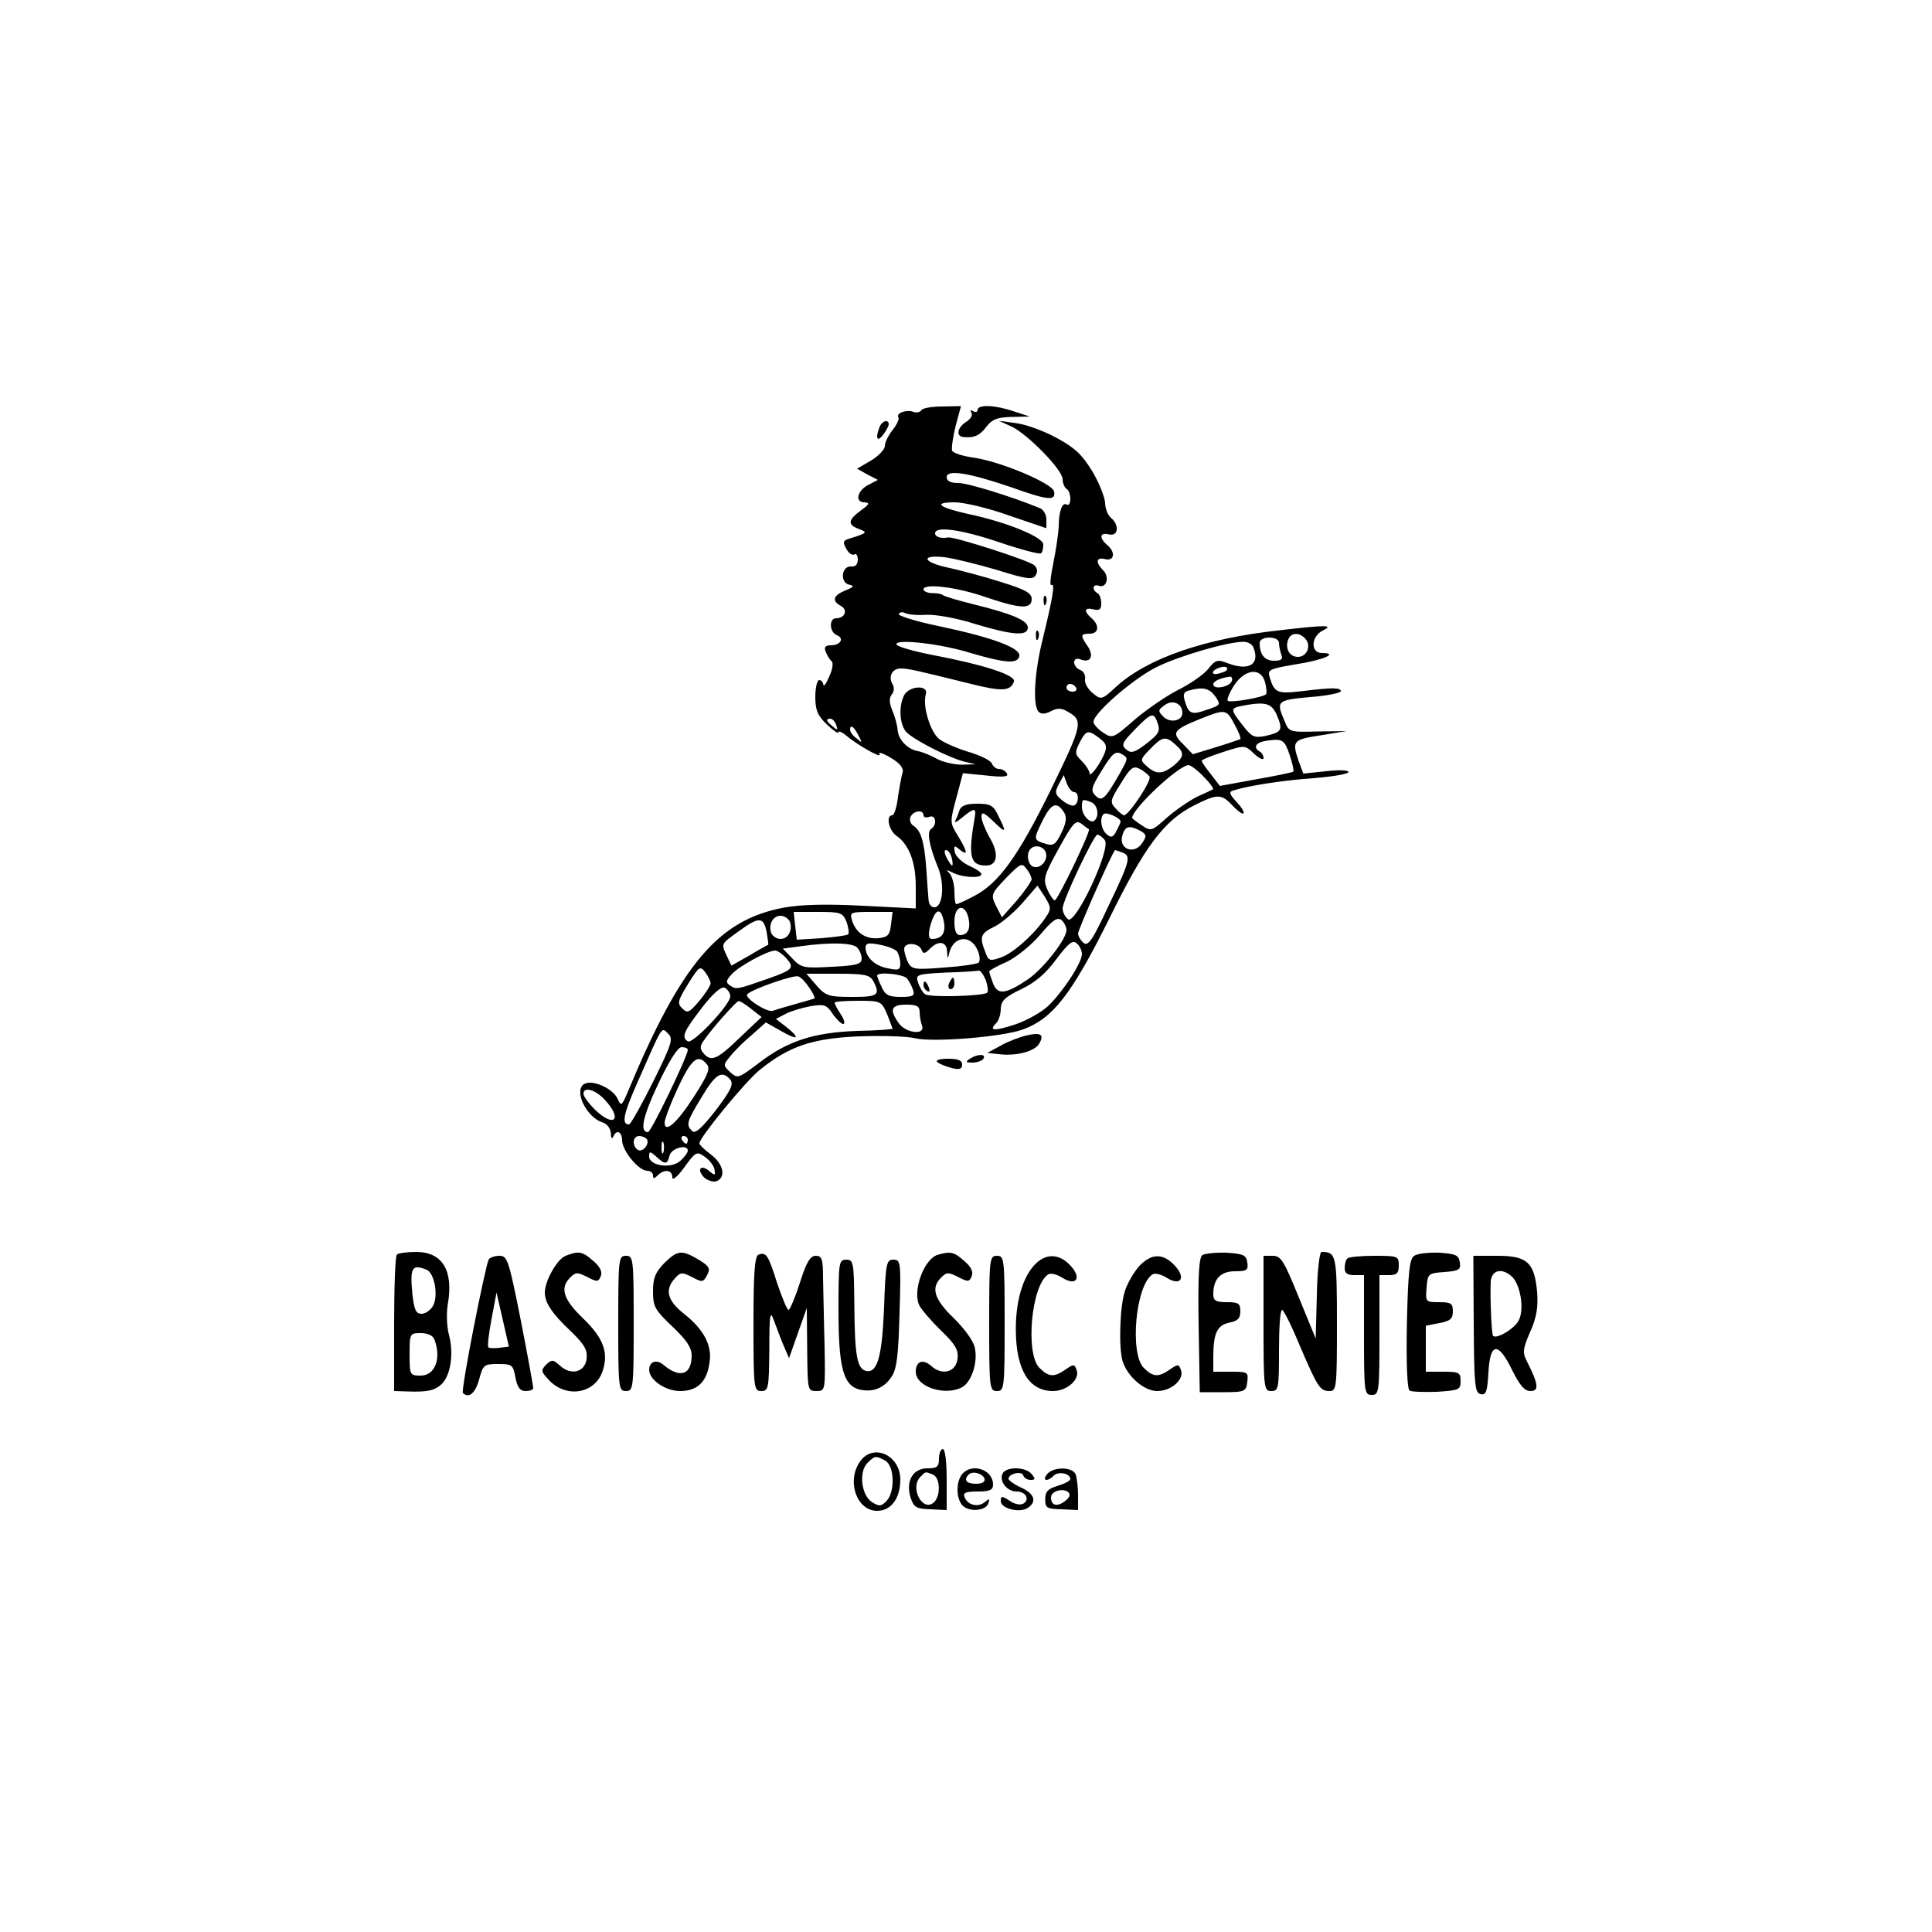 <?xml version="1.0" standalone="no"?>
<!DOCTYPE svg PUBLIC "-//W3C//DTD SVG 20010904//EN"
 "http://www.w3.org/TR/2001/REC-SVG-20010904/DTD/svg10.dtd">
<svg version="1.0" xmlns="http://www.w3.org/2000/svg"
 width="500pt" height="500pt" viewBox="0 0 500 500"
 preserveAspectRatio="xMidYMid meet">

<g transform="translate(0,500) scale(0.1,-0.1)"
fill="#000000" stroke="none">
<path d="M2384 3938 c-3 -5 -12 -7 -20 -4 -17 7 -46 -3 -39 -14 3 -4 -4 -19
-15 -33 -11 -14 -20 -32 -20 -41 0 -9 -16 -26 -36 -38 l-36 -21 27 -15 27 -14
-23 -12 c-30 -14 -38 -46 -12 -46 15 -1 13 -5 -9 -21 -34 -25 -35 -37 -5 -48
23 -9 23 -10 -28 -26 -13 -4 -14 -9 -5 -25 6 -11 15 -18 21 -15 5 4 9 -3 9
-13 0 -13 -6 -19 -17 -18 -25 2 -30 -41 -6 -47 15 -3 13 -6 -9 -15 -32 -13
-36 -27 -12 -40 19 -10 11 -32 -12 -32 -19 0 -18 -36 2 -44 20 -8 9 -26 -16
-26 -14 0 -18 -5 -13 -17 4 -10 11 -21 15 -24 5 -3 3 -21 -6 -40 -8 -19 -15
-28 -15 -21 -1 6 -5 12 -11 12 -5 0 -10 -19 -10 -43 0 -35 6 -49 30 -72 17
-16 30 -25 30 -20 0 4 8 1 18 -7 29 -25 96 -63 88 -50 -4 7 9 3 29 -9 24 -14
34 -27 31 -38 -3 -9 -8 -37 -12 -63 -3 -27 -10 -48 -15 -48 -17 0 -9 -39 11
-53 32 -22 50 -68 50 -130 l0 -58 -139 7 c-94 5 -159 3 -203 -5 -169 -32 -265
-145 -403 -476 -16 -38 -18 -39 -27 -18 -12 25 -60 48 -83 39 -33 -12 0 -87
45 -101 12 -4 20 -16 21 -28 0 -12 3 -16 6 -9 8 20 23 14 23 -10 1 -27 43 -78
65 -78 8 0 15 -5 15 -12 0 -9 3 -9 12 0 17 17 38 15 38 -5 0 -9 13 1 31 26 29
40 32 42 52 28 12 -8 24 -23 26 -33 3 -16 1 -17 -13 -5 -22 19 -34 5 -14 -16
9 -8 24 -13 32 -10 26 10 18 45 -14 69 -16 12 -30 25 -30 29 0 15 119 160 156
190 77 62 137 82 259 87 61 2 125 0 143 -5 45 -11 226 3 280 23 76 28 124 89
220 281 95 194 144 259 223 299 60 30 70 30 99 -1 13 -14 26 -23 28 -20 3 3
-5 16 -18 30 -18 19 -20 26 -9 29 37 12 124 26 207 32 51 4 92 11 92 16 0 5
-25 6 -59 2 l-58 -6 -12 32 c-18 53 -15 56 57 67 l67 11 -74 -1 c-74 -2 -75
-2 -87 28 -22 51 -19 53 66 61 44 3 80 11 80 15 0 10 -22 10 -103 0 -61 -7
-69 -4 -81 36 -6 20 -2 22 69 34 71 11 111 29 66 29 -30 0 -28 43 2 58 30 15
11 15 -110 1 -194 -21 -342 -72 -423 -145 -39 -36 -40 -36 -63 -17 -12 10 -21
26 -19 36 2 9 -4 20 -12 23 -9 3 -16 12 -16 20 0 8 6 11 15 8 26 -11 37 6 21
32 -21 30 -20 34 4 34 24 0 26 22 5 40 -21 18 -19 29 5 23 15 -4 20 0 20 15 0
12 -4 24 -10 27 -15 9 -12 25 4 19 20 -7 28 23 11 40 -21 21 -18 35 5 29 24
-6 28 18 5 37 -21 18 -19 33 5 27 24 -6 28 24 5 43 -8 7 -15 24 -15 39 -1 14
-15 51 -33 81 -27 44 -45 61 -93 87 -33 18 -80 35 -105 38 l-44 6 33 -15 c42
-20 132 -112 132 -136 0 -10 5 -22 10 -25 6 -3 10 -15 10 -26 0 -11 -4 -18 -9
-15 -12 8 -21 -18 -21 -57 -1 -18 -7 -60 -14 -94 -7 -35 -10 -60 -5 -57 10 6
4 -31 -22 -138 -22 -87 -27 -174 -11 -190 7 -7 17 -6 31 1 14 8 27 9 39 2 47
-25 46 -31 -38 -204 -86 -175 -136 -244 -201 -277 -21 -11 -41 -20 -44 -20 -3
0 -5 15 -5 33 0 18 -6 39 -12 46 -11 11 -9 11 9 2 24 -12 73 -15 73 -3 0 4
-15 14 -33 22 -17 8 -34 24 -36 35 -3 17 -1 18 13 6 22 -18 20 -5 -5 36 -21
34 -21 35 -4 98 l17 64 61 -6 c44 -5 58 -3 53 5 -4 7 -13 12 -21 12 -7 0 -15
6 -18 14 -3 8 -30 21 -60 30 -30 9 -64 24 -76 33 -24 19 -44 87 -35 116 8 25
-42 23 -56 -2 -15 -29 -12 -77 6 -96 21 -21 110 -66 149 -76 l30 -7 -35 -1
c-19 0 -48 6 -65 15 -16 9 -38 18 -49 20 -28 5 -51 30 -53 55 -1 13 -7 35 -14
51 -8 20 -8 32 -1 41 6 7 7 18 2 26 -12 20 -1 41 21 41 19 0 37 -4 182 -40 80
-20 102 -19 111 6 6 16 -74 43 -211 69 -51 10 -93 22 -93 28 0 14 116 1 192
-23 89 -26 122 -29 126 -8 4 21 -68 48 -210 78 -59 12 -105 27 -102 31 3 5 10
6 17 2 6 -3 30 -6 54 -4 25 1 81 -9 127 -24 97 -29 136 -32 136 -9 0 18 -39
35 -140 60 -41 10 -77 21 -80 24 -3 3 -15 5 -27 5 -13 0 -23 5 -23 10 1 16 86
6 163 -21 89 -30 117 -31 117 -4 0 15 -16 24 -77 43 -43 14 -104 30 -135 37
-69 14 -79 35 -14 28 24 -3 85 -18 136 -33 77 -24 93 -26 100 -14 6 9 5 18 -3
26 -12 12 -208 75 -223 72 -19 -3 -34 1 -34 11 0 19 68 10 168 -24 56 -19 103
-31 106 -28 4 3 6 13 6 23 0 19 -95 58 -195 79 -76 17 -92 30 -34 30 24 0 87
-15 140 -34 l97 -33 0 23 c0 12 -8 26 -17 29 -73 30 -186 65 -211 65 -20 0
-30 5 -30 15 0 21 59 11 167 -26 95 -34 116 -36 111 -11 -4 21 -141 79 -211
88 -27 4 -51 12 -53 18 -2 6 2 34 9 63 l14 52 -49 -1 c-26 0 -51 -4 -54 -10z
m995 -592 c15 -18 3 -46 -20 -46 -22 0 -34 22 -25 45 7 19 30 19 45 1z m-69
-10 c0 -8 3 -21 6 -30 5 -12 0 -16 -19 -16 -24 0 -37 16 -37 46 0 8 10 14 25
14 15 0 25 -6 25 -14z m-66 -12 c17 -43 -11 -61 -65 -41 -28 11 -33 10 -52
-14 -12 -15 -47 -39 -77 -54 -30 -15 -81 -50 -113 -77 -56 -49 -58 -50 -82
-34 -14 9 -25 22 -25 28 0 23 107 115 166 143 58 28 178 63 220 64 12 1 25 -6
28 -15z m-80 -64 c-10 -4 -21 -6 -24 -3 -8 7 24 22 34 16 5 -4 1 -10 -10 -13z
m110 -26 c4 -15 5 -29 2 -31 -8 -8 -90 -22 -98 -17 -4 2 3 20 15 39 28 44 71
49 81 9z m-86 4 c-5 -16 -48 -24 -48 -9 0 8 17 16 43 20 5 0 7 -5 5 -11z
m-403 -18 c3 -5 -1 -10 -9 -10 -9 0 -16 5 -16 10 0 6 4 10 9 10 6 0 13 -4 16
-10z m360 -22 c15 -22 14 -23 -22 -35 -39 -14 -47 -11 -57 24 -5 16 -2 23 11
26 37 10 52 6 68 -15z m-85 -43 c0 -21 -32 -27 -49 -10 -15 15 -14 18 3 30 21
16 46 4 46 -20z m245 -7 c16 -38 12 -43 -32 -53 -27 -5 -34 -2 -57 28 -32 41
-32 44 -3 50 62 12 78 8 92 -25z m-110 -23 c11 -19 17 -36 15 -38 -3 -1 -31
-11 -64 -21 l-59 -18 -25 26 c-31 30 -26 37 43 65 67 27 69 26 90 -14z m-201
9 c10 -26 7 -32 -29 -60 -29 -22 -38 -24 -50 -14 -14 12 -11 18 22 52 41 42
48 45 57 22z m-830 -10 c5 -14 4 -15 -9 -4 -17 14 -19 20 -6 20 5 0 12 -7 15
-16z m57 -26 c11 -21 11 -22 -4 -9 -10 7 -17 17 -17 22 0 15 9 10 21 -13z
m637 -20 c8 -11 5 -23 -13 -54 -13 -21 -25 -33 -25 -26 0 6 -9 21 -20 32 -19
19 -19 22 -5 50 13 25 19 29 34 21 10 -6 23 -16 29 -23z m184 -5 c24 -21 23
-31 -4 -54 -29 -23 -46 -24 -70 -2 -18 16 -18 17 9 45 31 32 40 34 65 11z
m296 -28 c7 -21 11 -40 9 -42 -2 -2 -46 -11 -97 -20 l-93 -17 -23 30 c-13 16
-24 32 -24 35 0 3 25 13 56 23 56 18 56 18 80 -5 13 -12 24 -17 24 -11 0 6 -4
14 -10 17 -18 11 -10 24 18 28 42 6 46 3 60 -38z m-438 -43 c-40 -70 -48 -78
-65 -61 -13 13 -11 21 17 66 27 44 35 50 50 42 18 -10 18 -11 -2 -47z m75 -12
c6 -10 -53 -99 -66 -100 -3 0 -13 8 -22 18 -15 16 -14 21 14 65 25 41 32 46
49 37 10 -5 22 -15 25 -20z m140 0 c16 -16 27 -31 24 -33 -2 -1 -21 -10 -41
-19 -20 -10 -55 -34 -78 -54 -39 -35 -41 -36 -65 -20 -14 9 -25 18 -25 19 0
24 120 136 146 137 5 0 23 -13 39 -30z m-335 -40 c12 0 13 -27 1 -34 -5 -3
-19 2 -31 12 -20 16 -21 21 -10 42 l13 24 8 -22 c5 -12 13 -22 19 -22z m44
-26 c16 -6 22 -35 9 -47 -10 -11 -33 13 -33 34 0 21 1 22 24 13z m-70 -27 c7
-11 6 -26 -7 -52 -14 -30 -21 -35 -40 -29 -33 10 -33 11 -9 60 23 46 37 51 56
21z m-364 -7 c0 -5 7 -7 15 -4 17 7 21 -21 5 -31 -12 -7 -5 -44 16 -96 19 -43
15 -103 -6 -107 -9 -1 -16 6 -17 20 -1 13 -4 50 -6 83 -5 67 -14 96 -33 108
-7 4 -11 14 -8 22 7 17 34 21 34 5z m510 -16 c0 -3 -5 -14 -11 -25 -8 -16 -13
-18 -25 -8 -14 12 -19 41 -8 52 7 7 44 -10 44 -19z m-82 -20 c6 -4 -81 -184
-88 -184 -4 0 -13 13 -20 29 -11 26 -8 36 30 105 37 67 44 75 59 64 9 -7 17
-13 19 -14z m133 -4 c16 -9 17 -14 6 -30 -20 -34 -64 -18 -52 19 7 23 17 26
46 11z m-92 -24 c18 -21 -76 -221 -95 -205 -8 6 -14 19 -14 28 0 20 81 191 90
191 4 0 13 -6 19 -14z m-153 -31 c8 -20 -13 -45 -32 -38 -14 5 -19 34 -7 46
11 12 33 7 39 -8z m-243 -15 c3 -11 3 -20 1 -20 -2 0 -8 9 -14 20 -6 11 -7 20
-2 20 6 0 12 -9 15 -20z m441 14 c24 -9 21 -21 -35 -138 -42 -90 -53 -106 -65
-96 -8 7 -14 18 -14 24 0 10 91 216 96 216 1 0 9 -3 18 -6z m-234 -69 c0 -5
-17 -30 -38 -55 l-39 -44 -15 29 c-14 29 -14 31 25 72 37 38 42 41 53 25 8 -9
13 -21 14 -27z m37 -98 c-28 -43 -86 -95 -117 -105 -28 -10 -32 -9 -40 14 -16
40 -12 49 24 66 18 9 51 37 72 61 l39 45 19 -29 c16 -26 17 -32 3 -52z m-201
-1 c7 -29 -1 -46 -22 -46 -9 0 -14 11 -14 35 0 41 26 49 36 11z m-315 -12 c5
-15 7 -29 4 -32 -3 -3 -34 -7 -69 -10 l-64 -4 -4 36 -4 36 63 0 c59 0 64 -2
74 -26z m115 -6 c-3 -28 -8 -33 -32 -36 -34 -3 -59 14 -69 46 -6 21 -4 22 49
22 l56 0 -4 -32z m137 5 c5 -28 -6 -43 -31 -43 -8 0 -10 8 -6 28 13 51 29 58
37 15z m-399 2 c8 -22 -4 -45 -24 -45 -10 0 -20 7 -24 15 -8 22 4 45 24 45 10
0 20 -7 24 -15z m716 -22 c0 -24 -60 -100 -99 -127 -58 -39 -79 -42 -91 -11
-5 14 -10 28 -10 31 0 2 20 14 46 25 25 12 63 43 86 70 32 38 44 46 55 38 7
-6 13 -18 13 -26z m-776 -5 c3 -17 5 -32 4 -33 -2 -1 -24 -13 -49 -28 l-46
-26 -12 25 c-15 33 -16 30 31 64 52 38 64 38 72 -2z m545 -45 c7 -14 8 -29 4
-34 -4 -4 -45 -10 -90 -13 -75 -6 -83 -5 -93 13 -5 11 -10 26 -10 35 0 18 37
17 45 -2 4 -11 8 -11 21 2 22 23 44 20 45 -6 1 -21 2 -21 6 -3 11 42 54 47 72
8z m271 -12 c0 -23 -50 -99 -88 -135 -17 -16 -55 -37 -84 -47 -55 -18 -70 -17
-50 3 7 7 12 23 12 38 1 20 11 30 53 50 36 17 64 41 91 78 31 41 42 50 52 41
8 -6 14 -19 14 -28z m-582 17 c7 -7 12 -20 12 -29 0 -14 -13 -18 -77 -21 -73
-4 -79 -3 -102 21 l-25 26 45 6 c78 11 135 9 147 -3z m104 -11 c4 -7 8 -20 8
-31 0 -16 -5 -18 -32 -12 -34 6 -58 29 -58 54 0 11 8 13 37 7 21 -4 41 -12 45
-18z m-287 -17 c22 -25 17 -30 -48 -53 -80 -28 -81 -28 -97 -18 -12 8 -12 13
4 30 19 21 93 61 112 61 6 0 19 -9 29 -20z m-196 -65 c0 -5 -13 -26 -29 -45
-26 -31 -31 -33 -44 -20 -14 13 -12 20 15 64 28 45 31 47 44 30 8 -11 14 -23
14 -29z m712 9 c5 -15 7 -29 4 -33 -10 -9 -149 -13 -161 -4 -6 4 -14 18 -18
30 -7 21 -4 22 71 26 43 1 81 4 86 5 4 1 12 -10 18 -24z m-456 -21 c9 -13 15
-26 13 -27 -2 -1 -23 -7 -48 -14 -25 -7 -52 -15 -60 -18 -15 -5 -75 34 -66 43
12 13 121 51 132 46 7 -2 20 -16 29 -30z m165 18 c19 -36 12 -41 -52 -41 -67
0 -72 2 -102 38 l-19 22 81 0 c70 0 83 -3 92 -19z m87 7 c6 -7 13 -21 16 -30
5 -15 0 -18 -32 -18 -31 0 -40 5 -49 25 -7 14 -12 28 -12 30 0 11 68 4 77 -7z
m-457 -47 c-1 -22 -97 -124 -110 -116 -17 11 -11 25 35 85 30 39 51 57 60 54
8 -4 15 -14 15 -23z m54 -32 l27 -21 -57 -54 c-59 -57 -74 -63 -94 -39 -9 11
-9 18 2 33 22 32 83 100 89 101 4 1 18 -8 33 -20z m352 -14 c7 -19 14 -36 14
-37 0 -2 -41 -5 -92 -6 -112 -4 -180 -26 -254 -83 -53 -40 -55 -41 -74 -24
-18 17 -19 19 -2 39 9 12 34 38 56 56 l38 34 39 -22 c45 -26 52 -20 13 11
l-26 20 25 13 c13 7 43 16 65 20 36 6 42 3 57 -20 10 -14 22 -26 27 -26 6 0 3
11 -6 25 -9 13 -16 27 -16 30 0 3 27 5 61 5 59 0 60 -1 75 -35z m84 6 c0 -11
3 -26 6 -35 10 -26 -42 -20 -60 6 -25 35 -20 48 19 48 28 0 35 -4 35 -19z
m-690 -181 c-30 -60 -58 -110 -62 -110 -20 0 -15 26 21 107 67 152 62 146 80
128 14 -13 10 -26 -39 -125z m90 83 c0 -16 -95 -213 -103 -213 -22 0 -14 39
26 124 29 61 51 96 61 96 9 0 16 -3 16 -7z m49 -37 c10 -11 3 -28 -33 -84 -43
-67 -76 -97 -76 -67 0 8 15 48 34 89 35 75 52 90 75 62z m61 -40 c9 -12 2 -27
-38 -80 -37 -47 -53 -61 -61 -53 -16 16 -14 24 25 88 36 60 52 70 74 45z
m-325 -52 c48 -52 24 -74 -26 -25 -16 16 -29 34 -29 40 0 20 31 11 55 -15z
m109 -102 c8 -13 -11 -35 -23 -28 -16 10 -14 36 3 36 8 0 17 -4 20 -8z m106
-2 c0 -5 -2 -10 -4 -10 -3 0 -8 5 -11 10 -3 6 -1 10 4 10 6 0 11 -4 11 -10z
m-63 -32 c-3 -7 -5 -2 -5 12 0 14 2 19 5 13 2 -7 2 -19 0 -25z m63 4 c0 -5 -9
-17 -19 -26 -24 -22 -81 -13 -81 11 0 14 2 14 18 0 24 -22 29 -21 35 3 5 19
47 30 47 12z"/>
<path d="M2456 2455 c-3 -8 -1 -15 4 -15 6 0 10 7 10 15 0 8 -2 15 -4 15 -2 0
-6 -7 -10 -15z"/>
<path d="M2390 2451 c0 -6 4 -13 10 -16 6 -3 7 1 4 9 -7 18 -14 21 -14 7z"/>
<path d="M2530 3939 c0 -5 -5 -7 -12 -3 -7 4 -8 3 -4 -4 4 -6 -2 -17 -14 -24
-22 -14 -27 -37 -7 -39 28 -3 43 4 60 27 15 19 28 24 65 25 l47 1 -40 13 c-49
17 -95 19 -95 4z"/>
<path d="M2276 3894 c-11 -28 -6 -39 9 -20 8 11 15 23 15 28 0 14 -18 9 -24
-8z"/>
<path d="M2701 3444 c0 -11 3 -14 6 -6 3 7 2 16 -1 19 -3 4 -6 -2 -5 -13z"/>
<path d="M2681 3354 c0 -11 3 -14 6 -6 3 7 2 16 -1 19 -3 4 -6 -2 -5 -13z"/>
<path d="M2483 2903 c-3 -10 -8 -22 -11 -28 -3 -5 3 -3 14 6 34 28 41 30 37 6
-18 -103 -13 -127 29 -127 29 0 34 30 10 71 -12 21 -22 46 -22 55 0 14 6 12
30 -11 34 -33 36 -31 14 13 -13 28 -21 32 -55 32 -29 0 -41 -5 -46 -17z"/>
<path d="M2655 2320 c-16 -4 -46 -15 -65 -26 l-35 -19 29 -3 c46 -6 95 7 106
28 13 23 3 29 -35 20z"/>
<path d="M2510 2260 c-12 -8 -11 -10 7 -10 12 0 25 5 28 10 8 13 -15 13 -35 0z"/>
<path d="M2426 2251 c5 -4 21 -11 37 -15 20 -5 27 -3 27 9 0 11 -11 15 -37 15
-22 0 -33 -4 -27 -9z"/>
<path d="M1027 1753 c-4 -3 -7 -84 -7 -180 l0 -173 33 -1 c52 -2 71 2 89 18
24 22 33 79 20 128 -6 22 -7 58 -3 80 15 87 -14 135 -82 135 -24 0 -47 -3 -50
-7z m77 -39 c20 -8 31 -66 17 -93 -7 -12 -20 -21 -30 -21 -15 0 -19 10 -24 53
-6 67 -1 76 37 61z m20 -180 c19 -49 2 -94 -35 -94 -28 0 -29 1 -29 55 0 54 1
55 29 55 17 0 31 -6 35 -16z"/>
<path d="M1464 1750 c-22 -8 -54 -65 -54 -95 0 -26 18 -54 67 -100 36 -35 44
-49 41 -72 -4 -34 -40 -44 -69 -17 -18 16 -21 16 -36 2 -14 -15 -13 -18 10
-42 45 -45 116 -32 136 24 17 49 3 87 -50 138 -51 49 -61 79 -33 106 14 14 18
14 44 1 25 -13 29 -13 35 3 4 11 -2 24 -20 39 -28 25 -38 26 -71 13z"/>
<path d="M1719 1731 c-23 -24 -29 -38 -29 -73 0 -40 5 -48 50 -91 37 -35 50
-55 50 -75 0 -50 -30 -60 -72 -25 -18 16 -38 10 -38 -12 0 -26 42 -55 80 -55
44 0 69 23 76 72 8 45 -14 87 -66 128 -43 34 -50 62 -24 91 15 17 19 17 45 4
26 -14 29 -14 39 5 9 17 6 23 -22 40 -44 26 -54 25 -89 -9z"/>
<path d="M1963 1753 c-10 -4 -13 -49 -13 -179 0 -167 1 -174 20 -174 19 0 20
7 21 108 0 88 2 102 11 77 6 -16 17 -46 25 -65 l15 -35 23 65 23 65 1 -107 c1
-106 1 -108 24 -108 23 0 23 1 21 118 -2 64 -3 143 -4 175 0 49 -3 57 -19 57
-14 0 -24 -16 -41 -70 -12 -38 -26 -70 -29 -70 -4 0 -17 31 -30 70 -23 73 -28
80 -48 73z"/>
<path d="M2428 1753 c-37 -10 -68 -96 -48 -133 7 -12 32 -41 57 -65 36 -35 44
-49 41 -72 -4 -34 -40 -44 -68 -18 -22 19 -40 12 -40 -15 0 -39 75 -64 120
-40 24 13 41 64 33 101 -3 18 -26 49 -54 77 -51 49 -61 79 -33 106 14 14 18
14 44 1 25 -13 29 -13 35 3 4 11 -2 24 -20 39 -26 23 -34 25 -67 16z"/>
<path d="M3112 1752 c-9 -6 -12 -50 -10 -181 l3 -174 60 0 c57 0 60 2 63 27 3
25 1 26 -42 26 l-46 0 0 38 c0 62 10 82 41 89 22 4 29 11 29 29 0 21 -5 24
-35 24 -29 0 -35 4 -35 21 0 39 19 59 56 59 31 0 35 3 32 23 -3 19 -10 22 -53
25 -27 1 -56 -2 -63 -6z"/>
<path d="M3408 1648 l-3 -112 -44 107 c-38 94 -46 107 -67 107 l-24 0 0 -175
c0 -168 1 -175 20 -175 19 0 20 7 20 105 0 58 3 105 8 105 4 0 25 -42 46 -93
46 -107 52 -117 77 -117 18 0 19 10 19 174 0 179 -2 186 -40 186 -5 0 -11 -50
-12 -112z"/>
<path d="M3660 1750 c-12 -7 -16 -42 -19 -176 -2 -105 1 -169 7 -173 5 -3 37
-4 71 -3 57 4 61 5 61 28 0 22 -4 24 -45 24 l-45 0 0 60 0 59 35 7 c28 5 35
11 35 30 0 21 -5 24 -36 24 -35 0 -35 1 -32 38 3 36 4 37 46 40 38 3 43 6 40
25 -3 19 -10 22 -53 25 -27 1 -57 -2 -65 -8z"/>
<path d="M1265 1741 c-9 -16 -73 -340 -67 -346 15 -15 32 -1 42 35 10 38 13
40 49 40 36 0 39 -2 45 -35 5 -26 12 -35 26 -35 11 0 20 3 20 8 0 4 -14 82
-32 174 -31 156 -35 168 -55 168 -12 0 -24 -4 -28 -9z m28 -229 c-14 -2 -27
-1 -29 1 -3 3 1 36 8 73 l13 69 16 -70 16 -70 -24 -3z"/>
<path d="M1600 1575 c0 -168 1 -175 20 -175 19 0 20 7 20 175 0 168 -1 175
-20 175 -19 0 -20 -7 -20 -175z"/>
<path d="M2560 1575 c0 -168 1 -175 20 -175 19 0 20 7 20 175 0 168 -1 175
-20 175 -19 0 -20 -7 -20 -175z"/>
<path d="M2676 1725 c-30 -33 -48 -95 -47 -170 1 -100 34 -155 96 -155 37 0
71 31 61 55 -5 15 -8 15 -28 1 -30 -21 -44 -20 -68 4 -37 37 -21 215 23 242 6
4 22 0 35 -8 37 -24 53 -2 22 31 -30 32 -65 32 -94 0z"/>
<path d="M2948 1723 c-14 -16 -31 -45 -37 -65 -13 -40 -16 -145 -6 -180 13
-41 56 -78 90 -78 37 0 71 31 61 55 -5 15 -8 15 -28 1 -30 -21 -44 -20 -68 4
-37 37 -21 215 23 242 6 4 22 0 35 -8 37 -24 53 -2 22 31 -30 32 -60 32 -92
-2z"/>
<path d="M3487 1743 c-4 -3 -7 -15 -7 -25 0 -13 7 -18 25 -18 l25 0 0 -155 c0
-148 1 -155 20 -155 19 0 20 7 20 155 l0 155 25 0 c20 0 25 5 25 25 0 24 -2
25 -63 25 -35 0 -67 -3 -70 -7z"/>
<path d="M3814 1573 c1 -159 3 -178 18 -181 14 -3 17 6 20 55 4 79 25 82 61 8
20 -40 32 -55 48 -55 22 0 21 17 -8 74 -13 25 -13 33 7 79 17 38 21 64 18 104
-7 76 -26 93 -103 93 l-62 0 1 -177z m100 122 c21 -22 31 -82 17 -111 -9 -21
-58 -51 -67 -41 -4 4 -8 102 -6 140 2 31 30 37 56 12z"/>
<path d="M2170 1610 c0 -148 12 -195 54 -206 35 -8 64 3 84 34 13 20 17 55 20
164 4 132 3 138 -16 138 -18 0 -20 -9 -24 -123 -5 -126 -17 -171 -46 -165 -24
5 -30 39 -31 171 -1 110 -2 117 -21 117 -19 0 -20 -7 -20 -130z"/>
<path d="M2430 1225 c0 -21 -5 -25 -30 -25 -38 0 -57 -34 -43 -77 8 -24 15
-28 51 -29 l42 -2 0 79 c0 46 -4 79 -10 79 -5 0 -10 -11 -10 -25z m-16 -41
c20 -8 21 -57 2 -73 -29 -24 -62 39 -34 67 14 14 12 14 32 6z"/>
<path d="M2226 1218 c-36 -51 -9 -128 44 -128 36 0 60 32 60 81 0 63 -70 95
-104 47z m65 2 c24 -14 26 -81 3 -105 -14 -14 -19 -14 -38 -2 -27 18 -34 78
-11 101 19 19 21 19 46 6z"/>
<path d="M2490 1185 c-16 -20 -16 -61 0 -80 16 -19 62 -16 68 5 4 12 3 13 -10
2 -18 -14 -44 -7 -52 14 -4 11 4 14 34 14 32 0 40 4 40 18 0 39 -55 57 -80 27z
m58 -12 c2 -8 -6 -13 -22 -13 -25 0 -33 10 -19 24 10 10 36 3 41 -11z"/>
<path d="M2594 1185 c-8 -20 13 -45 37 -45 23 0 35 -20 18 -31 -8 -5 -23 -2
-36 7 -20 13 -23 13 -23 -1 0 -19 48 -31 69 -18 25 16 19 37 -16 53 -18 8 -33
19 -33 23 0 13 34 21 38 9 2 -7 11 -12 19 -12 13 0 13 3 3 15 -16 20 -69 20
-76 0z"/>
<path d="M2710 1185 c-14 -17 0 -21 17 -4 12 12 43 6 43 -9 0 -4 -15 -12 -32
-17 -26 -8 -33 -15 -33 -35 0 -23 4 -25 43 -26 l42 -2 0 38 c0 21 -3 45 -6 54
-8 20 -57 21 -74 1z m46 -70 c-21 -16 -36 -11 -36 10 0 16 31 25 45 13 6 -6 3
-14 -9 -23z"/>
</g>
</svg>
